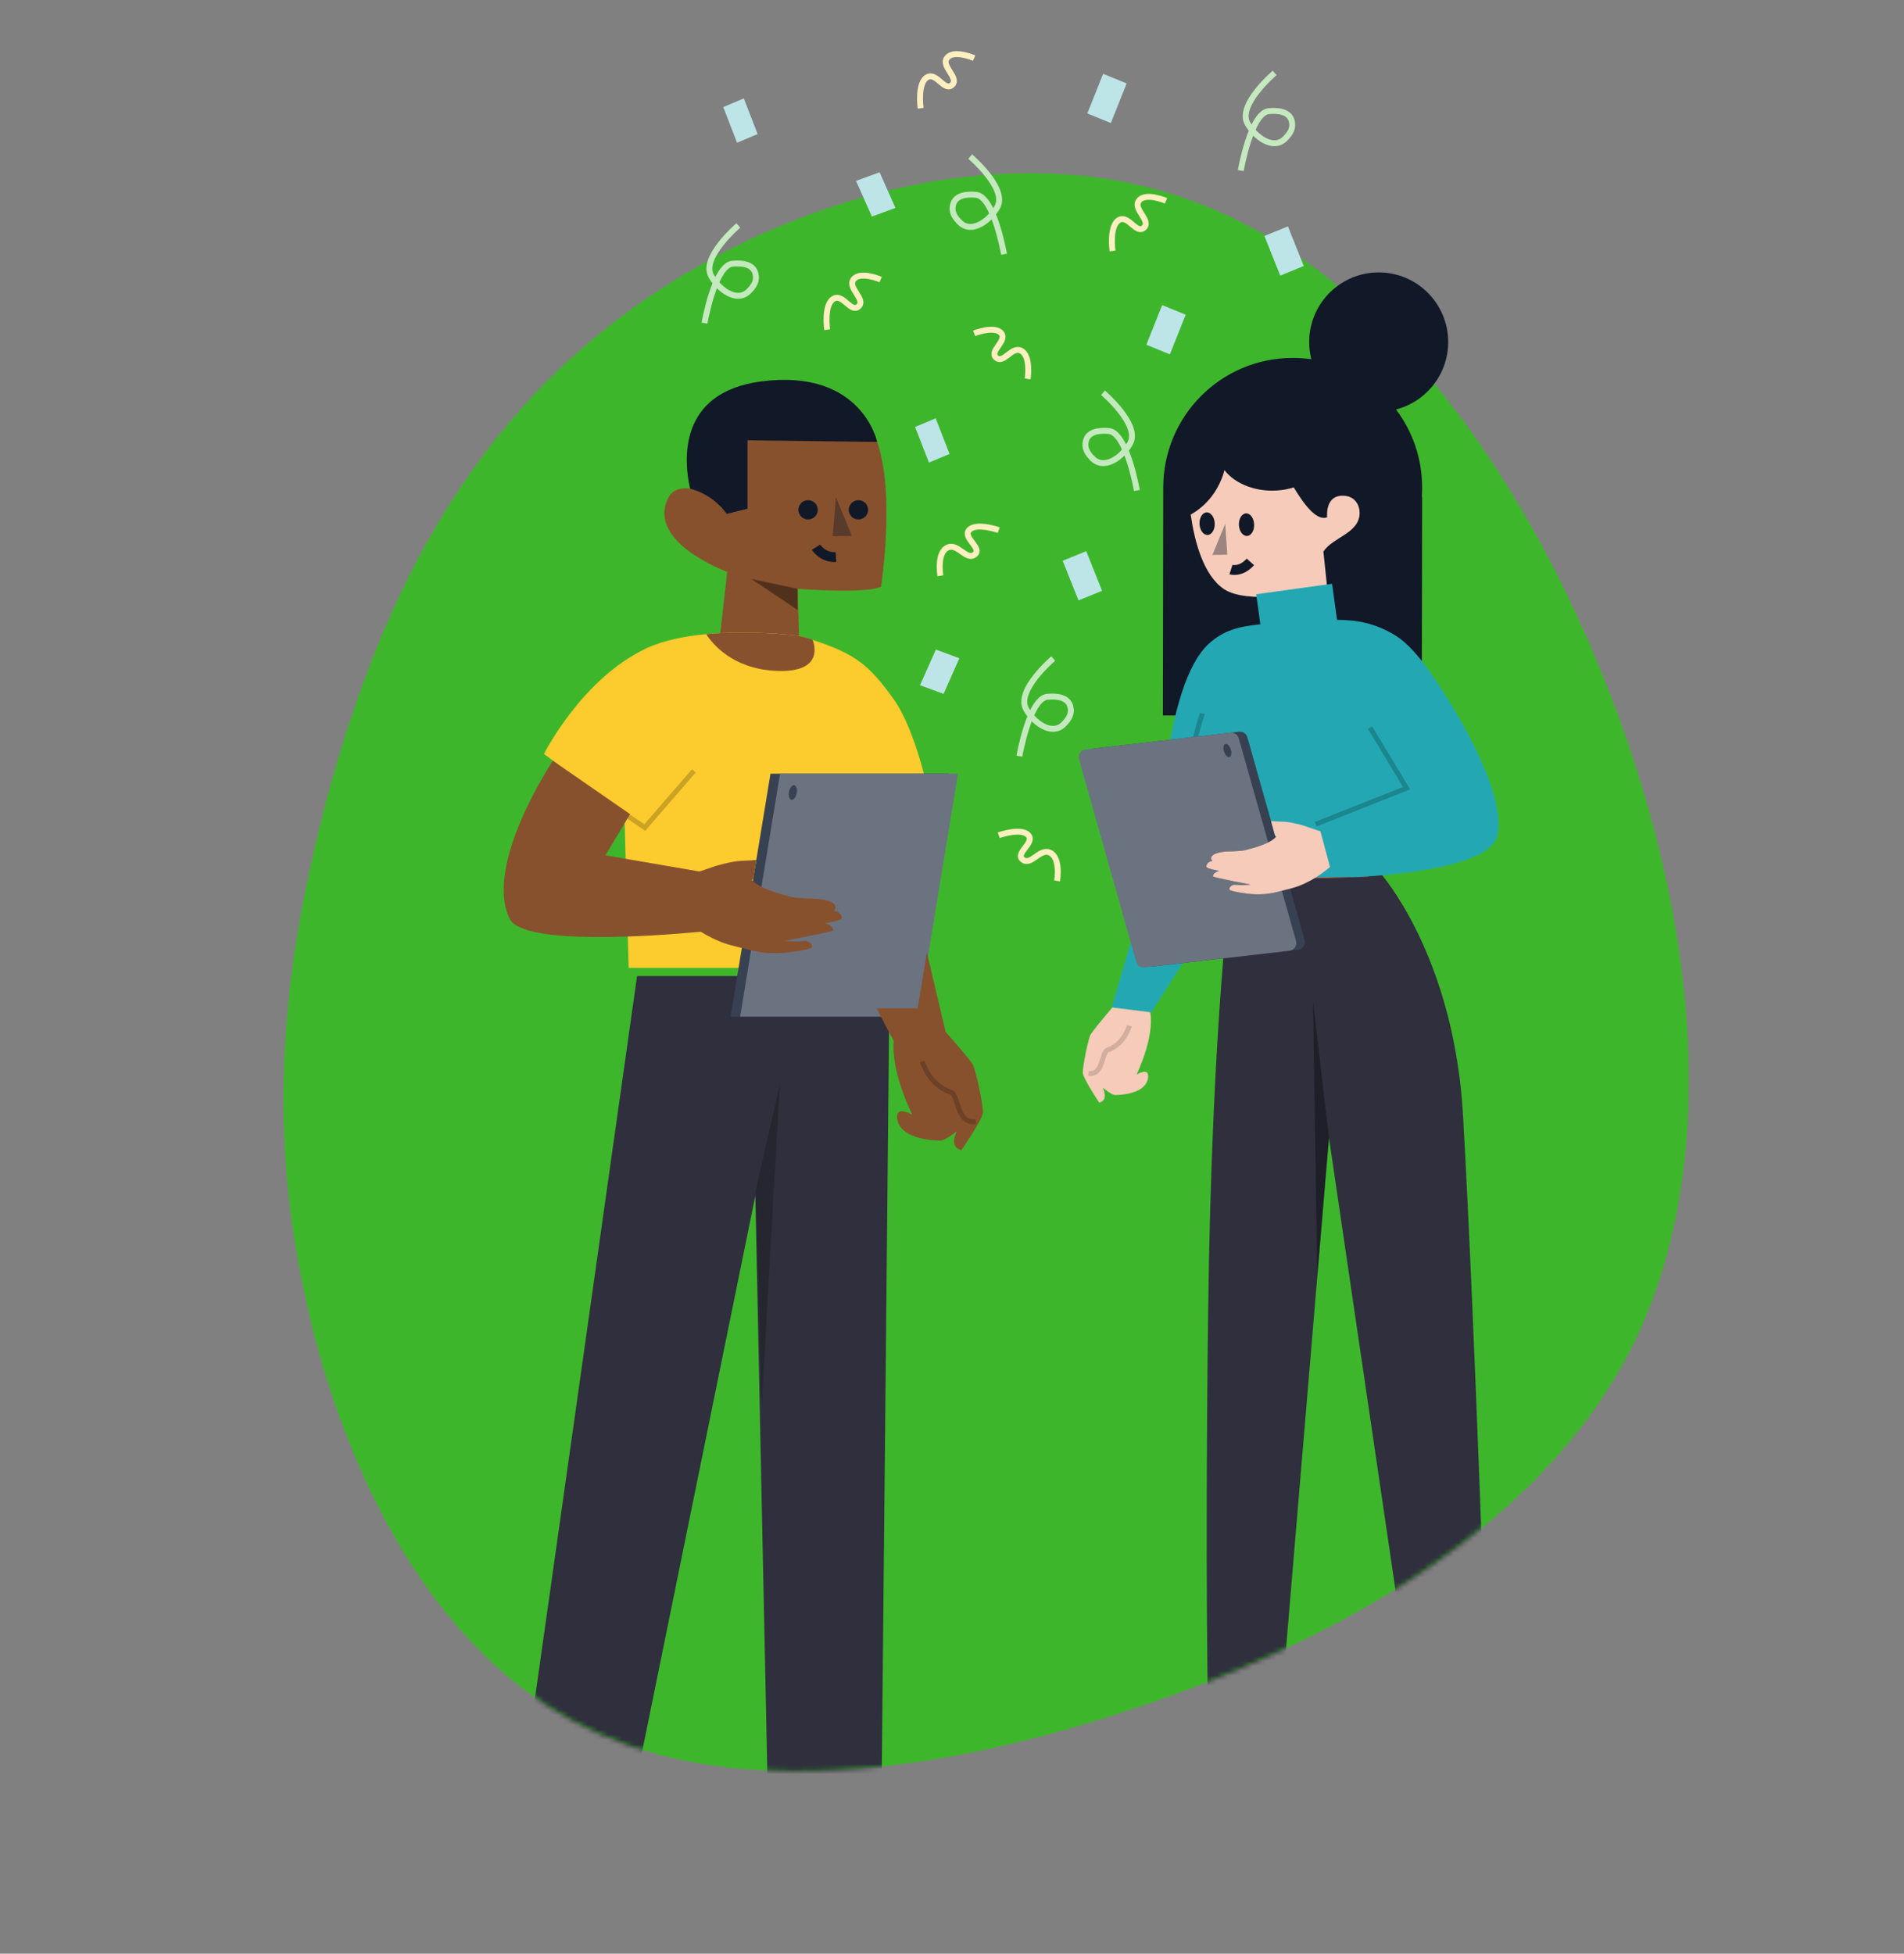 <svg width="387" height="397" viewBox="0 0 387 397" fill="none" xmlns="http://www.w3.org/2000/svg">
<rect x="0" y="0" width="387" height="397" fill="#808080" stroke="none"/>
<path d="M240.426 40.169C279.668 53.342 309.926 95.757 327.561 141.808C345.195 187.86 349.878 237.413 331.647 273.81C313.185 310.304 271.809 333.642 229.7 347.424C187.919 361.342 145.734 365.839 116.044 349.491C86.123 333.239 68.698 296.142 61.681 261.814C54.432 227.583 57.457 196.452 66.269 162.899C75.312 129.25 90.107 93.742 121.733 67.907C153.128 42.168 201.318 26.665 240.426 40.169Z" fill="#3EB62B"/>
<mask id="mask0_181_45511" style="mask-type:alpha" maskUnits="userSpaceOnUse" x="57" y="35" width="287" height="325">
<path d="M240.426 40.169C279.668 53.342 309.926 95.757 327.561 141.808C345.195 187.86 349.878 237.413 331.647 273.81C313.185 310.304 271.809 333.642 229.7 347.424C187.919 361.342 145.734 365.839 116.044 349.491C86.123 333.239 68.698 296.142 61.681 261.814C54.432 227.583 57.457 196.452 66.269 162.899C75.312 129.25 90.107 93.742 121.733 67.907C153.128 42.168 201.318 26.665 240.426 40.169Z" fill="#3EB62B"/>
</mask>
<g mask="url(#mask0_181_45511)">
<path d="M162.465 131.054L162.133 119.649C162.133 119.649 176.094 120.752 179.08 119.212C179.08 119.212 182.03 100.435 178.289 89.8L148.827 86.379L146.675 103.418C145.683 100.512 137.993 96.961 135.852 101.123C131.212 110.14 147.802 116.212 147.802 116.212L146.118 131.192" fill="#88512E"/>
<path d="M147.713 104.421C144.903 100.592 141.266 99.532 140.262 99.304C139.038 93.854 137.601 79.745 154.736 77.507C175.193 74.835 178.289 89.799 178.289 89.799L151.937 89.478V103.373L147.713 104.421Z" fill="#111828"/>
<path opacity="0.402" fill-rule="evenodd" clip-rule="evenodd" d="M162.132 119.648L152.719 117.645L162.087 123.928L162.132 119.648Z" fill="black"/>
<path opacity="0.39" fill-rule="evenodd" clip-rule="evenodd" d="M169.898 101.008L173.151 108.903L169.252 108.953L169.898 101.008Z" fill="#111828"/>
<path fill-rule="evenodd" clip-rule="evenodd" d="M166.189 103.253C166.383 104.316 165.672 105.334 164.601 105.526C163.53 105.719 162.505 105.012 162.311 103.95C162.117 102.886 162.829 101.868 163.899 101.676C164.971 101.484 165.996 102.19 166.189 103.253Z" fill="#111828"/>
<path fill-rule="evenodd" clip-rule="evenodd" d="M176.42 103.253C176.614 104.316 175.902 105.334 174.832 105.526C173.76 105.719 172.735 105.012 172.542 103.95C172.348 102.886 173.059 101.868 174.13 101.676C175.201 101.484 176.226 102.19 176.42 103.253Z" fill="#111828"/>
<path fill-rule="evenodd" clip-rule="evenodd" d="M165.854 111.188C165.854 111.188 167.216 113.381 169.915 113.195L165.854 111.188Z" fill="white"/>
<path d="M165.854 111.188C165.854 111.188 167.216 113.381 169.915 113.195" stroke="#111828" stroke-width="2"/>
<path d="M153.525 242.972L125.232 381.864H103.539L129.487 198.336H180.807L179.021 381.155L172.363 381.25L159.688 381.437H159.642L156.41 381.483L153.525 242.972Z" fill="#2F2F3D"/>
<path opacity="0.201" fill-rule="evenodd" clip-rule="evenodd" d="M153.602 241.944L158.482 220.457L154.81 285.601L153.602 241.944Z" fill="black"/>
<path d="M188.833 161.686L181.341 165.643L179.486 196.677H127.779L126.912 165.366L110.562 153.204C110.562 153.204 118.273 137.823 131.465 131.702C134.902 130.11 139.225 129.264 143.545 128.86C152.208 128.049 160.843 128.991 162.247 129.16L162.445 129.183C162.69 129.256 162.935 129.329 163.172 129.402C163.176 129.402 163.18 129.406 163.184 129.406C163.884 129.622 164.544 129.829 165.174 130.033C173.926 132.882 176.695 135.189 181.598 142.018C186.259 148.509 188.833 161.686 188.833 161.686Z" fill="#FCCB2D"/>
<path opacity="0.2" d="M126.912 165.364L131.059 168.156L141.029 156.641" stroke="black"/>
<path fill-rule="evenodd" clip-rule="evenodd" d="M167.71 187.614C167.71 187.614 169.343 188.025 169.374 189.04C169.374 189.329 159.425 191.19 159.425 191.19L161.591 191.317L163.842 191.209C163.842 191.209 165.012 191.424 165.078 192.386C165.101 192.766 163.029 193.174 160.619 193.485C156.87 193.974 154.176 193.543 151.54 192.832C151.318 192.77 151.104 192.716 150.898 192.662L153.041 179.039C153.76 179.689 155.12 180.842 160.976 182.288C162.15 182.577 166.093 182.63 166.093 182.63C167.251 182.796 169.685 183.019 169.853 184.368C169.895 184.703 169.471 185.064 169.471 185.064C169.471 185.064 170.999 185.168 171.093 186.537C171.132 187.075 167.71 187.614 167.71 187.614Z" fill="#18181C"/>
<path fill-rule="evenodd" clip-rule="evenodd" d="M184.667 206.586H148.496L156.608 157.211H192.779L184.667 206.586Z" fill="#384152"/>
<path fill-rule="evenodd" clip-rule="evenodd" d="M186.611 206.586H150.439L158.551 157.211H194.723L186.611 206.586Z" fill="#6B7380"/>
<path fill-rule="evenodd" clip-rule="evenodd" d="M143.546 128.86C144.82 130.848 148.837 135.805 157.457 136.308C167.752 136.904 165.416 130.629 165.175 130.033C165.159 130.002 165.151 129.987 165.151 129.987C165.151 129.987 164.385 129.733 163.184 129.406C163.182 129.406 163.18 129.405 163.178 129.404C163.176 129.403 163.174 129.402 163.172 129.402C162.889 129.326 162.578 129.245 162.247 129.16C160.843 128.991 152.208 128.049 143.546 128.86ZM142.174 177.093L144.684 176.244C144.684 176.244 146.294 175.621 149.012 175.125C150.017 174.942 150.858 174.909 151.74 174.875H151.74C152.356 174.851 152.992 174.826 153.717 174.748L153.118 178.551C153.005 178.632 152.904 178.728 152.807 178.832C152.861 178.878 152.917 178.928 152.976 178.982L152.977 178.982L153.04 179.04C153.759 179.689 155.12 180.843 160.976 182.289C162.15 182.577 166.092 182.631 166.092 182.631C166.178 182.643 166.271 182.656 166.37 182.669C167.6 182.836 169.697 183.119 169.852 184.369C169.895 184.703 169.471 185.065 169.471 185.065C169.471 185.065 170.999 185.169 171.092 186.538C171.131 187.076 167.71 187.614 167.71 187.614C167.71 187.614 169.343 188.026 169.374 189.041C169.374 189.329 159.424 191.19 159.424 191.19L161.59 191.317L163.841 191.209C163.841 191.209 165.012 191.425 165.077 192.386C165.101 192.767 163.028 193.174 160.618 193.486C156.87 193.974 154.175 193.543 151.539 192.832C151.378 192.787 151.22 192.747 151.067 192.707L150.898 192.663C150.508 192.562 150.149 192.472 149.809 192.388L149.809 192.388C147.789 191.885 146.472 191.558 143.483 189.948C143.16 189.774 142.805 189.564 142.437 189.333C133.476 190.175 106.316 192.243 103.594 186.71C98.21 175.766 112.378 154.587 112.378 154.587L128.061 165.433L123.077 173.805L142.174 177.093ZM178.191 204.89H186.519L188.387 193.518L192.216 209.698C194.58 212.379 197.308 215.545 197.721 216.324C198.469 217.737 199.853 224.732 199.786 226.114C199.72 227.496 195.41 233.706 195.41 233.706C192.736 233.076 194.483 229.869 194.483 229.869C194.483 229.869 192.088 231.817 191.092 231.784C181.713 231.476 182.216 226.909 182.438 226.338C182.936 225.053 185.439 226.522 185.439 226.522C185.439 226.522 181.091 218.039 181.655 211.557C180.681 209.738 179.483 207.454 178.191 204.89Z" fill="#88512E"/>
<path opacity="0.199" d="M187.447 215.684C187.447 215.684 188.763 220.464 193.28 221.954C194.859 222.475 194.464 228.624 198.335 227.889" stroke="black"/>
<path fill-rule="evenodd" clip-rule="evenodd" d="M161.929 161.193C161.768 162.011 161.288 162.606 160.859 162.523C160.429 162.44 160.212 161.71 160.374 160.892C160.536 160.075 161.015 159.479 161.445 159.562C161.874 159.646 162.091 160.376 161.929 161.193Z" fill="#384152"/>
<path fill-rule="evenodd" clip-rule="evenodd" d="M249.284 361.345L248.436 353.938L255.881 350.477L256.653 371.692L227.588 371.642C233.516 365.485 249.284 361.345 249.284 361.345ZM292.557 351.914L300.794 352.093L300.711 361.523C300.711 361.523 308.658 362.903 311.412 371.692H290.749L291.645 361.102L292.557 351.914Z" fill="#0D0B6D"/>
<path fill-rule="evenodd" clip-rule="evenodd" d="M291.664 352.437L299.699 349.609L300.775 361.101L291.709 361.521L291.664 352.437ZM248.243 355.195L256.053 352.087L256.293 361.051L248.31 361.344L248.243 355.195Z" fill="#F6CBBA"/>
<path d="M302.564 353.975C302.196 342.485 299.817 269.901 297.373 226.718C295.679 196.787 283.003 180.308 280.624 177.461H250.422C250.367 177.843 246.302 206.661 245.558 266.961C244.89 320.962 245.578 350.48 245.665 353.951L245.665 353.953L244.7 353.951L244.694 358.6L260.333 358.625L260.34 353.976L259.8 353.975L259.8 353.975L267.742 259.476L270.121 231.193L288.177 353.951L288.178 353.952L287.397 353.95L287.669 358.599L303.861 358.626L303.589 353.977L302.564 353.975L302.564 353.975Z" fill="#2F2F3D"/>
<path opacity="0.398" fill-rule="evenodd" clip-rule="evenodd" d="M270.121 231.195L266.872 203.527L267.743 259.476L270.121 231.195Z" fill="#0A0A0F"/>
</g>
<path d="M236.442 99.696C236.436 99.926 236.433 100.157 236.433 100.388C236.432 100.554 236.432 100.717 236.436 100.883L236.432 100.883L236.424 106.214L236.366 145.385L288.99 145.463L289.056 100.962L288.993 100.962C289.036 100.353 289.058 99.739 289.059 99.119C289.068 93.144 287.09 87.63 283.749 83.205C289.838 81.639 294.342 76.11 294.352 69.523C294.363 61.71 288.048 55.367 280.246 55.355C272.444 55.344 266.11 61.668 266.098 69.481C266.096 70.696 266.248 71.876 266.534 73.002C265.31 72.825 264.059 72.733 262.786 72.731C248.254 72.709 236.457 84.488 236.435 99.04C236.434 99.26 236.437 99.478 236.442 99.696Z" fill="#111828"/>
<path d="M262.963 99.042C262.53 99.178 262.082 99.295 261.622 99.391C261.25 99.47 260.871 99.534 260.483 99.582C259.859 99.665 259.216 99.704 258.563 99.703C254.422 99.697 250.809 98.023 248.874 95.539C248.772 95.935 248.655 96.325 248.524 96.707C248.452 96.901 248.381 97.103 248.298 97.297C247.78 98.604 247.089 99.816 246.256 100.897C245.095 102.4 243.655 103.653 242.021 104.566C242.755 109.823 244.555 116.894 248.787 119.714C251.117 121.265 255.352 121.456 258.959 121.248L259.788 131.511C259.788 131.511 265.644 128.953 268.997 127.058C269.575 126.733 270.077 126.425 270.461 126.153C270.398 125.549 270.253 124.142 270.07 122.386V122.379C269.738 119.215 269.286 114.914 268.99 112.079C270.966 109.079 276.348 108.404 276.355 104.184C276.355 102.918 275.618 100.73 272.893 100.727C269.237 100.72 269.755 105.11 269.755 105.11C267.684 105.917 265.217 102.775 262.963 99.042Z" fill="#F6CBBA"/>
<path opacity="0.39" fill-rule="evenodd" clip-rule="evenodd" d="M249.037 106.43L246.425 112.77L249.455 112.71L249.037 106.43Z" fill="#111828"/>
<path fill-rule="evenodd" clip-rule="evenodd" d="M251.818 106.705C251.883 107.971 252.627 108.958 253.479 108.909C254.332 108.86 254.971 107.793 254.906 106.526C254.84 105.26 254.097 104.273 253.244 104.322C252.391 104.371 251.753 105.438 251.818 106.705Z" fill="#111828"/>
<path fill-rule="evenodd" clip-rule="evenodd" d="M243.81 106.502C243.875 107.768 244.619 108.755 245.472 108.706C246.324 108.657 246.963 107.59 246.898 106.324C246.833 105.057 246.089 104.07 245.236 104.119C244.383 104.168 243.745 105.235 243.81 106.502Z" fill="#111828"/>
<path d="M250.198 115.744C250.198 115.744 252.172 116.383 254.15 114.18" stroke="#111828" stroke-width="2"/>
<path opacity="0.401" fill-rule="evenodd" clip-rule="evenodd" d="M258.96 121.25C258.96 121.25 263.523 121.385 265.469 120.32L259.202 124.26L258.96 121.25Z" fill="black"/>
<path fill-rule="evenodd" clip-rule="evenodd" d="M275.645 178.243L278.084 178.207C278.084 178.207 278.08 178.169 278.077 178.087C277.237 178.147 276.425 178.196 275.645 178.243Z" fill="#C83820"/>
<path d="M225.952 204.708L234.003 205.719L246.97 185.41L247.443 178.66L267.197 178.366L275.629 178.243H275.646C276.426 178.196 277.238 178.147 278.078 178.087C288.698 177.345 303.412 175.277 304.421 169.551C306.253 159.181 292.397 139.057 290.759 136.724C290.657 136.579 290.604 136.502 290.604 136.502C288.282 133.179 285.945 130.596 283.764 129.221C279.521 126.545 275.544 125.958 271.764 125.969L270.751 118.621L255.331 120.752L256.171 126.86C251.643 127.294 248.562 128.181 245.678 130.832C236.42 139.343 235.739 171.22 235.739 171.22L225.952 204.708Z" fill="#23A8B3"/>
<path fill-rule="evenodd" clip-rule="evenodd" d="M267.197 178.367V178.508C267.197 178.508 270.734 178.516 275.629 178.243L267.197 178.367Z" fill="#C83820"/>
<path opacity="0.201" d="M247.727 178.579C246.594 164.179 238.757 161.134 244.404 144.984" stroke="black"/>
<path fill-rule="evenodd" clip-rule="evenodd" d="M234.394 196.394L263.843 192.995C264.807 192.883 265.442 191.934 265.178 190.999L253.542 149.831C253.332 149.087 252.614 148.606 251.847 148.694L222.398 152.093C221.434 152.204 220.799 153.154 221.063 154.089L232.699 195.257C232.909 196.001 233.627 196.483 234.394 196.394Z" fill="#384152"/>
<path d="M260.544 181.007C260.488 181.022 260.431 181.037 260.374 181.053C258.328 181.612 256.236 181.951 253.328 181.567C251.457 181.322 249.848 181.002 249.866 180.703C249.918 179.947 250.826 179.778 250.826 179.778L252.573 179.863L254.254 179.763C254.254 179.763 246.532 178.3 246.532 178.074C246.556 177.276 247.824 176.953 247.824 176.953C247.824 176.953 245.168 176.53 245.199 176.107C245.271 175.031 246.457 174.949 246.457 174.949C246.457 174.949 246.128 174.665 246.161 174.402C246.291 173.342 248.18 173.166 249.079 173.037C249.079 173.037 252.139 172.995 253.05 172.768C255.447 172.168 256.873 171.633 257.768 171.186L251.788 150.03C251.578 149.286 250.86 148.805 250.093 148.893L220.644 152.293C219.68 152.404 219.045 153.353 219.309 154.288L230.945 195.456C231.155 196.2 231.873 196.682 232.64 196.593L262.089 193.194C263.053 193.083 263.689 192.133 263.424 191.198L260.544 181.007Z" fill="#6B7380"/>
<path fill-rule="evenodd" clip-rule="evenodd" d="M246.533 178.075C246.557 177.278 247.825 176.954 247.825 176.954C247.825 176.954 245.17 176.531 245.2 176.108C245.272 175.033 246.458 174.951 246.458 174.951C246.458 174.951 246.129 174.667 246.162 174.404C246.282 173.422 247.911 173.199 248.866 173.068C248.942 173.058 249.014 173.048 249.08 173.038C249.08 173.038 252.14 172.996 253.051 172.769C257.596 171.633 258.652 170.727 259.21 170.216C259.227 170.2 259.243 170.185 259.259 170.17C259.306 170.128 259.348 170.089 259.391 170.053C259.36 170.019 259.324 169.962 259.287 169.903C259.234 169.819 259.179 169.731 259.128 169.694L258.351 166.844C258.92 166.905 259.476 166.925 260.026 166.944C260.799 166.97 261.562 166.997 262.336 167.14C264.445 167.529 265.694 168.019 265.694 168.019L268.386 168.941L270.338 176.175C269.599 176.833 267.828 178.133 266.626 178.788C264.307 180.053 263.285 180.311 261.718 180.706C261.454 180.772 261.175 180.842 260.872 180.922C260.838 180.931 260.803 180.94 260.768 180.949C260.641 180.982 260.51 181.017 260.375 181.055C258.329 181.614 256.238 181.952 253.329 181.568C251.458 181.323 249.85 181.003 249.868 180.704C249.919 179.949 250.827 179.78 250.827 179.78L252.574 179.864L254.255 179.764C254.255 179.764 246.533 178.302 246.533 178.075ZM221.66 210.264C221.988 209.618 224.242 206.907 226.093 204.726L233.799 205.693C234.681 210.905 231.015 218.353 231.015 218.353C231.015 218.353 232.922 217.188 233.301 218.207C233.47 218.66 233.853 222.282 226.709 222.526C225.951 222.552 224.126 221.007 224.126 221.007C224.126 221.007 225.457 223.551 223.42 224.051C223.42 224.051 220.137 219.125 220.087 218.029C220.037 216.933 221.09 211.385 221.66 210.264Z" fill="#F6CBBA"/>
<path opacity="0.148" d="M229.555 208.414C229.555 208.414 228.552 212.206 225.112 213.388C223.909 213.801 224.209 218.678 221.261 218.095" stroke="black"/>
<path fill-rule="evenodd" clip-rule="evenodd" d="M248.797 152.73C249.029 153.459 249.524 153.953 249.903 153.833C250.282 153.712 250.401 153.023 250.169 152.293C249.937 151.563 249.442 151.069 249.063 151.19C248.685 151.311 248.566 152 248.797 152.73Z" fill="#384152"/>
<path opacity="0.2" d="M278.46 147.84L285.893 160.165L267.412 167.488" stroke="black"/>
<path d="M208.871 77C208.871 77 209.636 72.18 207.441 71.22C205.596 70.413 203.997 73.982 202.482 72.688C200.947 71.377 204.779 69.301 203.531 67.733C202.217 66.083 198 67.733 198 67.733" stroke="#FEEFC0" stroke-width="1.2"/>
<path d="M207.195 153.664C207.195 153.664 209.228 141.885 212.916 141.581C214.942 141.414 217.036 141.701 217.547 143.557C217.941 144.988 217.274 146.148 216.133 147.241C213.715 149.557 210.052 146.808 208.549 144.063C206.473 140.272 214.076 133.817 214.076 133.817" stroke="#C5E9BF" stroke-width="1.2"/>
<path d="M252.195 34.664C252.195 34.664 254.228 22.885 257.916 22.581C259.942 22.414 262.036 22.701 262.547 24.558C262.941 25.988 262.274 27.148 261.133 28.241C258.715 30.558 255.052 27.808 253.549 25.062C251.473 21.272 259.076 14.818 259.076 14.818" stroke="#C5E9BF" stroke-width="1.2"/>
<path d="M143.195 65.664C143.195 65.664 145.228 53.885 148.916 53.581C150.942 53.414 153.036 53.701 153.547 55.557C153.941 56.988 153.274 58.148 152.133 59.241C149.715 61.557 146.052 58.808 144.549 56.062C142.473 52.272 150.076 45.818 150.076 45.818" stroke="#C5E9BF" stroke-width="1.2"/>
<path d="M231.077 99.664C231.077 99.664 229.043 87.885 225.355 87.581C223.329 87.414 221.235 87.701 220.724 89.558C220.33 90.988 220.997 92.148 222.139 93.241C224.557 95.558 228.219 92.808 229.723 90.062C231.799 86.272 224.195 79.817 224.195 79.817" stroke="#C5E9BF" stroke-width="1.2"/>
<path d="M204.077 51.664C204.077 51.664 202.043 39.885 198.355 39.581C196.329 39.414 194.235 39.701 193.724 41.557C193.33 42.988 193.997 44.148 195.139 45.241C197.557 47.557 201.219 44.808 202.723 42.062C204.799 38.272 197.195 31.817 197.195 31.817" stroke="#C5E9BF" stroke-width="1.2"/>
<path d="M191.141 117C191.141 117 190.306 112.18 192.701 111.22C194.713 110.413 196.457 113.982 198.111 112.688C199.785 111.377 195.605 109.301 196.966 107.733C198.399 106.083 203 107.733 203 107.733" stroke="#FEEFC0" stroke-width="1.2"/>
<path d="M226.129 51C226.129 51 225.364 45.698 227.559 44.642C229.404 43.754 231.003 47.68 232.518 46.257C234.053 44.815 230.221 42.531 231.469 40.807C232.783 38.992 237 40.807 237 40.807" stroke="#FEEFC0" stroke-width="1.2"/>
<path d="M187.129 22C187.129 22 186.364 16.698 188.559 15.642C190.404 14.754 192.003 18.68 193.518 17.256C195.053 15.815 191.221 13.531 192.469 11.807C193.783 9.992 198 11.807 198 11.807" stroke="#FEEFC0" stroke-width="1.2"/>
<path d="M168.129 67C168.129 67 167.364 61.698 169.559 60.642C171.404 59.754 173.003 63.68 174.518 62.257C176.053 60.815 172.221 58.531 173.469 56.807C174.783 54.992 179 56.807 179 56.807" stroke="#FEEFC0" stroke-width="1.2"/>
<path d="M214.859 179C214.859 179 215.694 174.18 213.299 173.22C211.287 172.413 209.543 175.982 207.889 174.688C206.215 173.377 210.395 171.301 209.034 169.733C207.601 168.083 203 169.733 203 169.733" stroke="#FEEFC0" stroke-width="1.2"/>
<rect width="5.094" height="7.927" transform="matrix(0.939 0.345 -0.406 0.914 190.219 132)" fill="#BDE5E8"/>
<rect width="4.537" height="7.773" transform="matrix(-0.922 0.387 0.362 0.932 190.184 85)" fill="#BDE5E8"/>
<rect width="4.537" height="7.773" transform="matrix(-0.922 0.387 0.362 0.932 151.184 20)" fill="#BDE5E8"/>
<rect width="5.094" height="7.927" transform="matrix(-0.939 0.345 0.406 0.914 178.781 35)" fill="#BDE5E8"/>
<rect width="5.164" height="8.669" transform="matrix(-0.926 0.378 0.371 0.929 220.781 112)" fill="#BDE5E8"/>
<rect width="5.164" height="8.669" transform="matrix(0.926 0.378 -0.371 0.929 236.219 62)" fill="#BDE5E8"/>
<rect width="5.164" height="8.669" transform="matrix(0.926 0.378 -0.371 0.929 224.219 15)" fill="#BDE5E8"/>
<rect width="5.164" height="8.669" transform="matrix(-0.926 0.378 0.371 0.929 261.781 46)" fill="#BDE5E8"/>
</svg>
